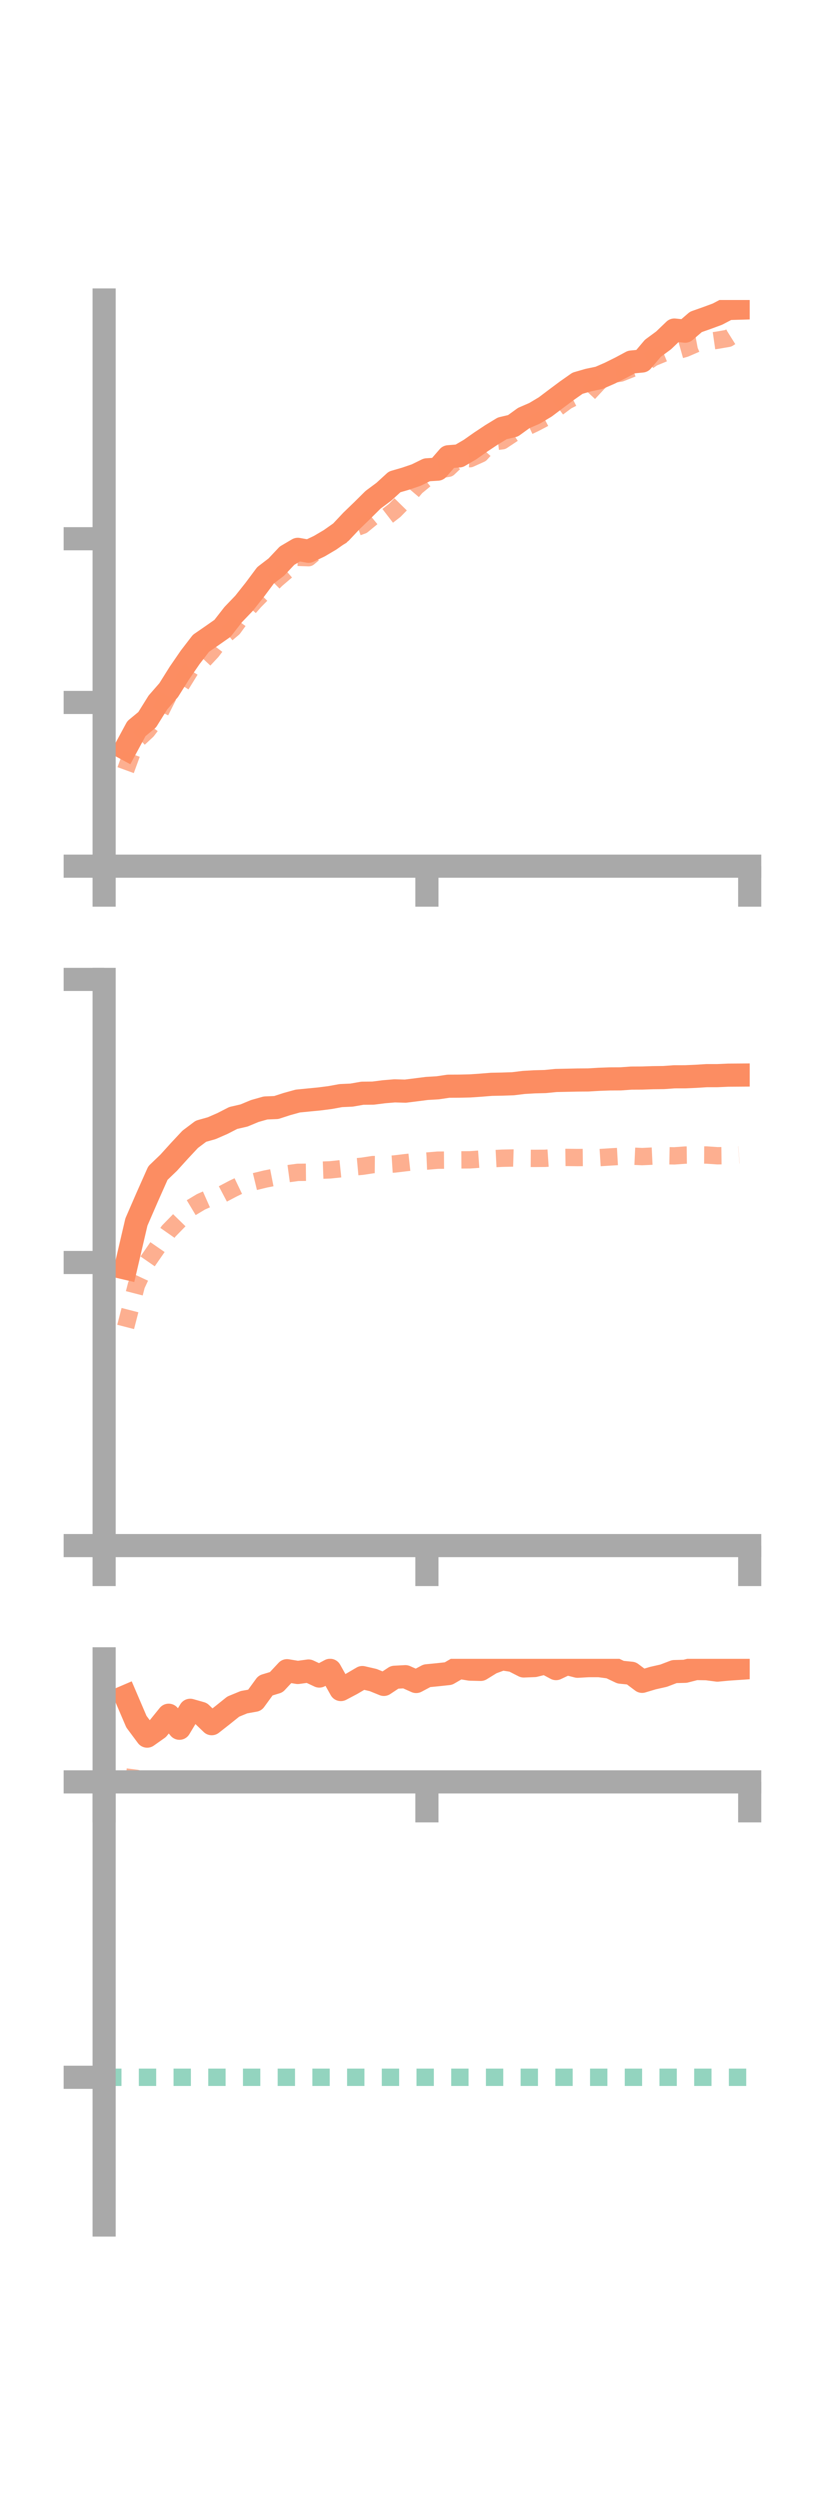 <?xml version="1.0" encoding="utf-8" standalone="no"?>
<!DOCTYPE svg PUBLIC "-//W3C//DTD SVG 1.1//EN"
  "http://www.w3.org/Graphics/SVG/1.1/DTD/svg11.dtd">
<!-- Created with matplotlib (https://matplotlib.org/) -->
<svg height="216pt" version="1.1" viewBox="0 0 72 216" width="72pt" xmlns="http://www.w3.org/2000/svg" xmlns:xlink="http://www.w3.org/1999/xlink">
 <defs>
  <style type="text/css">*{stroke-linecap:butt;stroke-linejoin:round;}</style>
 </defs>
 <g id="figure_1">
  <g id="patch_1">
   <path d="M 0 216 
L 72 216 
L 72 0 
L 0 0 
z
" style="fill:none;"/>
  </g>
  <g id="axes_1">
   <g id="patch_2">
    <path d="M 9 74.838 
L 64.8 74.838 
L 64.8 25.92 
L 9 25.92 
z
" style="fill:none;"/>
   </g>
   <g id="matplotlib.axis_1">
    <g id="xtick_1">
     <g id="line2d_1">
      <defs>
       <path d="M 0 0 
L 0 3.5 
" id="ma2be5b8b80" style="stroke:#a9a9a9;stroke-width:2;"/>
      </defs>
      <g>
       <use style="fill:#a9a9a9;stroke:#a9a9a9;stroke-width:2;" x="9" xlink:href="#ma2be5b8b80" y="74.838"/>
      </g>
     </g>
    </g>
    <g id="xtick_2">
     <g id="line2d_2">
      <g>
       <use style="fill:#a9a9a9;stroke:#a9a9a9;stroke-width:2;" x="36.9" xlink:href="#ma2be5b8b80" y="74.838"/>
      </g>
     </g>
    </g>
    <g id="xtick_3">
     <g id="line2d_3">
      <g>
       <use style="fill:#a9a9a9;stroke:#a9a9a9;stroke-width:2;" x="64.8" xlink:href="#ma2be5b8b80" y="74.838"/>
      </g>
     </g>
    </g>
   </g>
   <g id="matplotlib.axis_2">
    <g id="ytick_1">
     <g id="line2d_4">
      <defs>
       <path d="M 0 0 
L -3.5 0 
" id="me8c8a54857" style="stroke:#a9a9a9;stroke-width:2;"/>
      </defs>
      <g>
       <use style="fill:#a9a9a9;stroke:#a9a9a9;stroke-width:2;" x="9" xlink:href="#me8c8a54857" y="74.838"/>
      </g>
     </g>
    </g>
    <g id="ytick_2">
     <g id="line2d_5">
      <g>
       <use style="fill:#a9a9a9;stroke:#a9a9a9;stroke-width:2;" x="9" xlink:href="#me8c8a54857" y="60.692"/>
      </g>
     </g>
    </g>
    <g id="ytick_3">
     <g id="line2d_6">
      <g>
       <use style="fill:#a9a9a9;stroke:#a9a9a9;stroke-width:2;" x="9" xlink:href="#me8c8a54857" y="46.547"/>
      </g>
     </g>
    </g>
   </g>
   <g id="line2d_7">
    <path clip-path="url(#pf3b1a286c6)" d="M 10.86 64.677 
L 11.79 62.954 
L 12.72 62.186 
L 13.65 60.693 
L 14.58 59.627 
L 15.51 58.144 
L 16.44 56.791 
L 17.37 55.582 
L 18.3 54.94 
L 19.23 54.289 
L 20.16 53.097 
L 21.09 52.128 
L 22.02 50.957 
L 22.95 49.709 
L 23.88 48.996 
L 24.81 48.01 
L 25.74 47.463 
L 26.67 47.63 
L 27.6 47.189 
L 28.53 46.64 
L 29.46 45.984 
L 30.39 44.995 
L 31.32 44.098 
L 32.25 43.176 
L 33.18 42.486 
L 34.11 41.634 
L 35.04 41.365 
L 35.97 41.048 
L 36.9 40.592 
L 37.83 40.535 
L 38.76 39.464 
L 39.69 39.39 
L 40.62 38.847 
L 41.55 38.194 
L 42.48 37.577 
L 43.41 37.01 
L 44.34 36.79 
L 45.27 36.116 
L 46.2 35.713 
L 47.13 35.158 
L 48.06 34.456 
L 48.99 33.763 
L 49.92 33.11 
L 50.85 32.841 
L 51.78 32.647 
L 52.71 32.242 
L 53.64 31.78 
L 54.57 31.282 
L 55.5 31.191 
L 56.43 30.092 
L 57.36 29.408 
L 58.29 28.516 
L 59.22 28.614 
L 60.15 27.813 
L 61.08 27.485 
L 62.01 27.142 
L 62.94 26.654 
L 63.87 26.627 
" style="fill:none;stroke:#fc8d62;stroke-linecap:square;stroke-width:2;"/>
   </g>
   <g id="line2d_8">
    <path clip-path="url(#pf3b1a286c6)" d="M 10.86 66.54 
L 11.79 63.993 
L 12.72 63.129 
L 13.65 61.902 
L 14.58 60.05 
L 15.51 59.404 
L 16.44 57.9 
L 17.37 57.276 
L 18.3 56.283 
L 19.23 55.067 
L 20.16 54.281 
L 21.09 52.997 
L 22.02 51.939 
L 22.95 50.997 
L 23.88 50.072 
L 24.81 49.278 
L 25.74 48.153 
L 26.67 48.185 
L 27.6 47.406 
L 28.53 46.777 
L 29.46 46.325 
L 30.39 45.725 
L 31.32 45.39 
L 32.25 44.626 
L 33.18 44.822 
L 34.11 44.105 
L 35.04 43.159 
L 35.97 42.065 
L 36.9 41.3 
L 37.83 40.607 
L 38.76 40.457 
L 39.69 39.573 
L 40.62 39.632 
L 41.55 39.213 
L 42.48 38.195 
L 43.41 38.081 
L 44.34 37.465 
L 45.27 37.017 
L 46.2 36.576 
L 47.13 36.089 
L 48.06 35.332 
L 48.99 34.638 
L 49.92 34.165 
L 50.85 33.996 
L 51.78 32.997 
L 52.71 32.38 
L 53.64 32.233 
L 54.57 31.866 
L 55.5 31.546 
L 56.43 30.909 
L 57.36 30.526 
L 58.29 30.368 
L 59.22 30.106 
L 60.15 29.704 
L 61.08 29.528 
L 62.01 29.394 
L 62.94 29.233 
L 63.87 28.651 
" style="fill:none;stroke:#fc8d62;stroke-dasharray:1.5,1.5;stroke-dashoffset:0;stroke-opacity:0.7;stroke-width:1.5;"/>
   </g>
   <g id="patch_3">
    <path d="M 9 74.838 
L 9 25.92 
" style="fill:none;stroke:#a9a9a9;stroke-linecap:square;stroke-linejoin:miter;stroke-width:2;"/>
   </g>
   <g id="patch_4">
    <path d="M 64.8 74.838 
L 64.8 25.92 
" style="fill:none;"/>
   </g>
   <g id="patch_5">
    <path d="M 9 74.838 
L 64.8 74.838 
" style="fill:none;stroke:#a9a9a9;stroke-linecap:square;stroke-linejoin:miter;stroke-width:2;"/>
   </g>
   <g id="patch_6">
    <path d="M 9 25.92 
L 64.8 25.92 
" style="fill:none;"/>
   </g>
  </g>
  <g id="axes_2">
   <g id="patch_7">
    <path d="M 9 133.539 
L 64.8 133.539 
L 64.8 84.621 
L 9 84.621 
z
" style="fill:none;"/>
   </g>
   <g id="matplotlib.axis_3">
    <g id="xtick_4">
     <g id="line2d_9">
      <g>
       <use style="fill:#a9a9a9;stroke:#a9a9a9;stroke-width:2;" x="9" xlink:href="#ma2be5b8b80" y="133.539"/>
      </g>
     </g>
    </g>
    <g id="xtick_5">
     <g id="line2d_10">
      <g>
       <use style="fill:#a9a9a9;stroke:#a9a9a9;stroke-width:2;" x="36.9" xlink:href="#ma2be5b8b80" y="133.539"/>
      </g>
     </g>
    </g>
    <g id="xtick_6">
     <g id="line2d_11">
      <g>
       <use style="fill:#a9a9a9;stroke:#a9a9a9;stroke-width:2;" x="64.8" xlink:href="#ma2be5b8b80" y="133.539"/>
      </g>
     </g>
    </g>
   </g>
   <g id="matplotlib.axis_4">
    <g id="ytick_4">
     <g id="line2d_12">
      <g>
       <use style="fill:#a9a9a9;stroke:#a9a9a9;stroke-width:2;" x="9" xlink:href="#me8c8a54857" y="133.539"/>
      </g>
     </g>
    </g>
    <g id="ytick_5">
     <g id="line2d_13">
      <g>
       <use style="fill:#a9a9a9;stroke:#a9a9a9;stroke-width:2;" x="9" xlink:href="#me8c8a54857" y="109.08"/>
      </g>
     </g>
    </g>
    <g id="ytick_6">
     <g id="line2d_14">
      <g>
       <use style="fill:#a9a9a9;stroke:#a9a9a9;stroke-width:2;" x="9" xlink:href="#me8c8a54857" y="84.621"/>
      </g>
     </g>
    </g>
   </g>
   <g id="line2d_15">
    <path clip-path="url(#p19ef4e530c)" d="M 10.86 109.567 
L 11.79 105.583 
L 12.72 103.442 
L 13.65 101.351 
L 14.58 100.459 
L 15.51 99.432 
L 16.44 98.437 
L 17.37 97.738 
L 18.3 97.476 
L 19.23 97.07 
L 20.16 96.593 
L 21.09 96.379 
L 22.02 95.992 
L 22.95 95.729 
L 23.88 95.69 
L 24.81 95.388 
L 25.74 95.131 
L 26.67 95.039 
L 27.6 94.949 
L 28.53 94.83 
L 29.46 94.66 
L 30.39 94.618 
L 31.32 94.455 
L 32.25 94.446 
L 33.18 94.328 
L 34.11 94.25 
L 35.04 94.276 
L 35.97 94.159 
L 36.9 94.041 
L 37.83 93.987 
L 38.76 93.849 
L 39.69 93.844 
L 40.62 93.823 
L 41.55 93.76 
L 42.48 93.685 
L 43.41 93.667 
L 44.34 93.636 
L 45.27 93.522 
L 46.2 93.469 
L 47.13 93.445 
L 48.06 93.353 
L 48.99 93.334 
L 49.92 93.314 
L 50.85 93.307 
L 51.78 93.252 
L 52.71 93.219 
L 53.64 93.214 
L 54.57 93.148 
L 55.5 93.143 
L 56.43 93.112 
L 57.36 93.101 
L 58.29 93.035 
L 59.22 93.034 
L 60.15 92.994 
L 61.08 92.936 
L 62.01 92.935 
L 62.94 92.894 
L 63.87 92.887 
" style="fill:none;stroke:#fc8d62;stroke-linecap:square;stroke-width:2;"/>
   </g>
   <g id="line2d_16">
    <path clip-path="url(#p19ef4e530c)" d="M 10.86 114.647 
L 11.79 111.037 
L 12.72 109.039 
L 13.65 107.697 
L 14.58 106.368 
L 15.51 105.415 
L 16.44 104.394 
L 17.37 103.837 
L 18.3 103.425 
L 19.23 103.174 
L 20.16 102.685 
L 21.09 102.24 
L 22.02 102.09 
L 22.95 101.865 
L 23.88 101.683 
L 24.81 101.419 
L 25.74 101.292 
L 26.67 101.282 
L 27.6 101.11 
L 28.53 101.077 
L 29.46 100.98 
L 30.39 100.847 
L 31.32 100.762 
L 32.25 100.62 
L 33.18 100.628 
L 34.11 100.568 
L 35.04 100.456 
L 35.97 100.355 
L 36.9 100.317 
L 37.83 100.24 
L 38.76 100.233 
L 39.69 100.215 
L 40.62 100.209 
L 41.55 100.143 
L 42.48 100.119 
L 43.41 100.071 
L 44.34 100.052 
L 45.27 100.079 
L 46.2 100.085 
L 47.13 100.078 
L 48.06 100.014 
L 48.99 100.001 
L 49.92 100.013 
L 50.85 100.004 
L 51.78 100.021 
L 52.71 99.962 
L 53.64 99.909 
L 54.57 99.888 
L 55.5 99.931 
L 56.43 99.887 
L 57.36 99.851 
L 58.29 99.867 
L 59.22 99.8 
L 60.15 99.789 
L 61.08 99.794 
L 62.01 99.858 
L 62.94 99.847 
L 63.87 99.778 
" style="fill:none;stroke:#fc8d62;stroke-dasharray:1.5,1.5;stroke-dashoffset:0;stroke-opacity:0.7;stroke-width:1.5;"/>
   </g>
   <g id="patch_8">
    <path d="M 9 133.539 
L 9 84.621 
" style="fill:none;stroke:#a9a9a9;stroke-linecap:square;stroke-linejoin:miter;stroke-width:2;"/>
   </g>
   <g id="patch_9">
    <path d="M 64.8 133.539 
L 64.8 84.621 
" style="fill:none;"/>
   </g>
   <g id="patch_10">
    <path d="M 9 133.539 
L 64.8 133.539 
" style="fill:none;stroke:#a9a9a9;stroke-linecap:square;stroke-linejoin:miter;stroke-width:2;"/>
   </g>
   <g id="patch_11">
    <path d="M 9 84.621 
L 64.8 84.621 
" style="fill:none;"/>
   </g>
  </g>
  <g id="axes_3">
   <g id="patch_12">
    <path d="M 9 192.24 
L 64.8 192.24 
L 64.8 143.322 
L 9 143.322 
z
" style="fill:none;"/>
   </g>
   <g id="matplotlib.axis_5">
    <g id="xtick_7">
     <g id="line2d_17">
      <g>
       <use style="fill:#a9a9a9;stroke:#a9a9a9;stroke-width:2;" x="9" xlink:href="#ma2be5b8b80" y="153.955"/>
      </g>
     </g>
    </g>
    <g id="xtick_8">
     <g id="line2d_18">
      <g>
       <use style="fill:#a9a9a9;stroke:#a9a9a9;stroke-width:2;" x="36.9" xlink:href="#ma2be5b8b80" y="153.955"/>
      </g>
     </g>
    </g>
    <g id="xtick_9">
     <g id="line2d_19">
      <g>
       <use style="fill:#a9a9a9;stroke:#a9a9a9;stroke-width:2;" x="64.8" xlink:href="#ma2be5b8b80" y="153.955"/>
      </g>
     </g>
    </g>
   </g>
   <g id="matplotlib.axis_6">
    <g id="ytick_7">
     <g id="line2d_20">
      <g>
       <use style="fill:#a9a9a9;stroke:#a9a9a9;stroke-width:2;" x="9" xlink:href="#me8c8a54857" y="153.955"/>
      </g>
     </g>
    </g>
    <g id="ytick_8">
     <g id="line2d_21">
      <g>
       <use style="fill:#a9a9a9;stroke:#a9a9a9;stroke-width:2;" x="9" xlink:href="#me8c8a54857" y="179.478"/>
      </g>
     </g>
    </g>
   </g>
   <g id="line2d_22">
    <path clip-path="url(#p799bae36f5)" d="M 10.86 146.58 
L 11.79 148.751 
L 12.72 150.002 
L 13.65 149.345 
L 14.58 148.197 
L 15.51 149.321 
L 16.44 147.769 
L 17.37 148.033 
L 18.3 148.927 
L 19.23 148.198 
L 20.16 147.452 
L 21.09 147.069 
L 22.02 146.903 
L 22.95 145.627 
L 23.88 145.344 
L 24.81 144.348 
L 25.74 144.502 
L 26.67 144.375 
L 27.6 144.811 
L 28.53 144.317 
L 29.46 145.977 
L 30.39 145.486 
L 31.32 144.941 
L 32.25 145.156 
L 33.18 145.533 
L 34.11 144.916 
L 35.04 144.866 
L 35.97 145.282 
L 36.9 144.788 
L 37.83 144.697 
L 38.76 144.597 
L 39.69 144.058 
L 40.62 144.214 
L 41.55 144.236 
L 42.48 143.663 
L 43.41 143.322 
L 44.34 143.466 
L 45.27 143.94 
L 46.2 143.903 
L 47.13 143.672 
L 48.06 144.168 
L 48.99 143.727 
L 49.92 143.965 
L 50.85 143.913 
L 51.78 143.912 
L 52.71 144.034 
L 53.64 144.476 
L 54.57 144.57 
L 55.5 145.268 
L 56.43 144.989 
L 57.36 144.779 
L 58.29 144.425 
L 59.22 144.4 
L 60.15 144.162 
L 61.08 144.177 
L 62.01 144.299 
L 62.94 144.211 
L 63.87 144.148 
" style="fill:none;stroke:#fc8d62;stroke-linecap:square;stroke-width:2;"/>
   </g>
   <g id="line2d_23">
    <path clip-path="url(#p799bae36f5)" d="M 10.86 153.532 
L 11.79 153.651 
L 12.72 153.955 
L 13.65 153.955 
L 14.58 153.95 
L 15.51 153.797 
L 16.44 153.762 
L 17.37 153.837 
L 18.3 153.953 
L 19.23 153.955 
L 20.16 153.955 
L 21.09 153.955 
L 22.02 153.966 
L 22.95 153.983 
L 23.88 153.955 
L 24.81 154.004 
L 25.74 153.955 
L 26.67 153.955 
L 27.6 153.984 
L 28.53 153.955 
L 29.46 154.033 
L 30.39 154.001 
L 31.32 153.955 
L 32.25 153.973 
L 33.18 154.019 
L 34.11 154.015 
L 35.04 154.033 
L 35.97 153.955 
L 36.9 154.04 
L 37.83 153.955 
L 38.76 154.05 
L 39.69 154.065 
L 40.62 153.955 
L 41.55 153.955 
L 42.48 154.052 
L 43.41 153.997 
L 44.34 153.955 
L 45.27 153.972 
L 46.2 153.99 
L 47.13 153.955 
L 48.06 154.015 
L 48.99 154.008 
L 49.92 154.004 
L 50.85 154.003 
L 51.78 154.027 
L 52.71 154.007 
L 53.64 154.013 
L 54.57 154.034 
L 55.5 153.955 
L 56.43 153.955 
L 57.36 153.955 
L 58.29 153.955 
L 59.22 153.955 
L 60.15 154.034 
L 61.08 154.069 
L 62.01 154.122 
L 62.94 154.114 
L 63.87 154.102 
" style="fill:none;stroke:#fc8d62;stroke-dasharray:1.5,1.5;stroke-dashoffset:0;stroke-opacity:0.7;stroke-width:1.5;"/>
   </g>
   <g id="line2d_24">
    <path clip-path="url(#p799bae36f5)" d="M 9 179.478 
L 64.8 179.478 
" style="fill:none;stroke:#66c2a5;stroke-dasharray:1.5,1.5;stroke-dashoffset:0;stroke-opacity:0.7;stroke-width:1.5;"/>
   </g>
   <g id="patch_13">
    <path d="M 9 192.24 
L 9 143.322 
" style="fill:none;stroke:#a9a9a9;stroke-linecap:square;stroke-linejoin:miter;stroke-width:2;"/>
   </g>
   <g id="patch_14">
    <path d="M 64.8 192.24 
L 64.8 143.322 
" style="fill:none;"/>
   </g>
   <g id="patch_15">
    <path d="M 9 153.955 
L 64.8 153.955 
" style="fill:none;stroke:#a9a9a9;stroke-linecap:square;stroke-linejoin:miter;stroke-width:2;"/>
   </g>
   <g id="patch_16">
    <path d="M 9 143.322 
L 64.8 143.322 
" style="fill:none;"/>
   </g>
  </g>
 </g>
 <defs>
  <clipPath id="pf3b1a286c6">
   <rect height="48.918" width="55.8" x="9" y="25.92"/>
  </clipPath>
  <clipPath id="p19ef4e530c">
   <rect height="48.918" width="55.8" x="9" y="84.621"/>
  </clipPath>
  <clipPath id="p799bae36f5">
   <rect height="48.918" width="55.8" x="9" y="143.322"/>
  </clipPath>
 </defs>
</svg>

